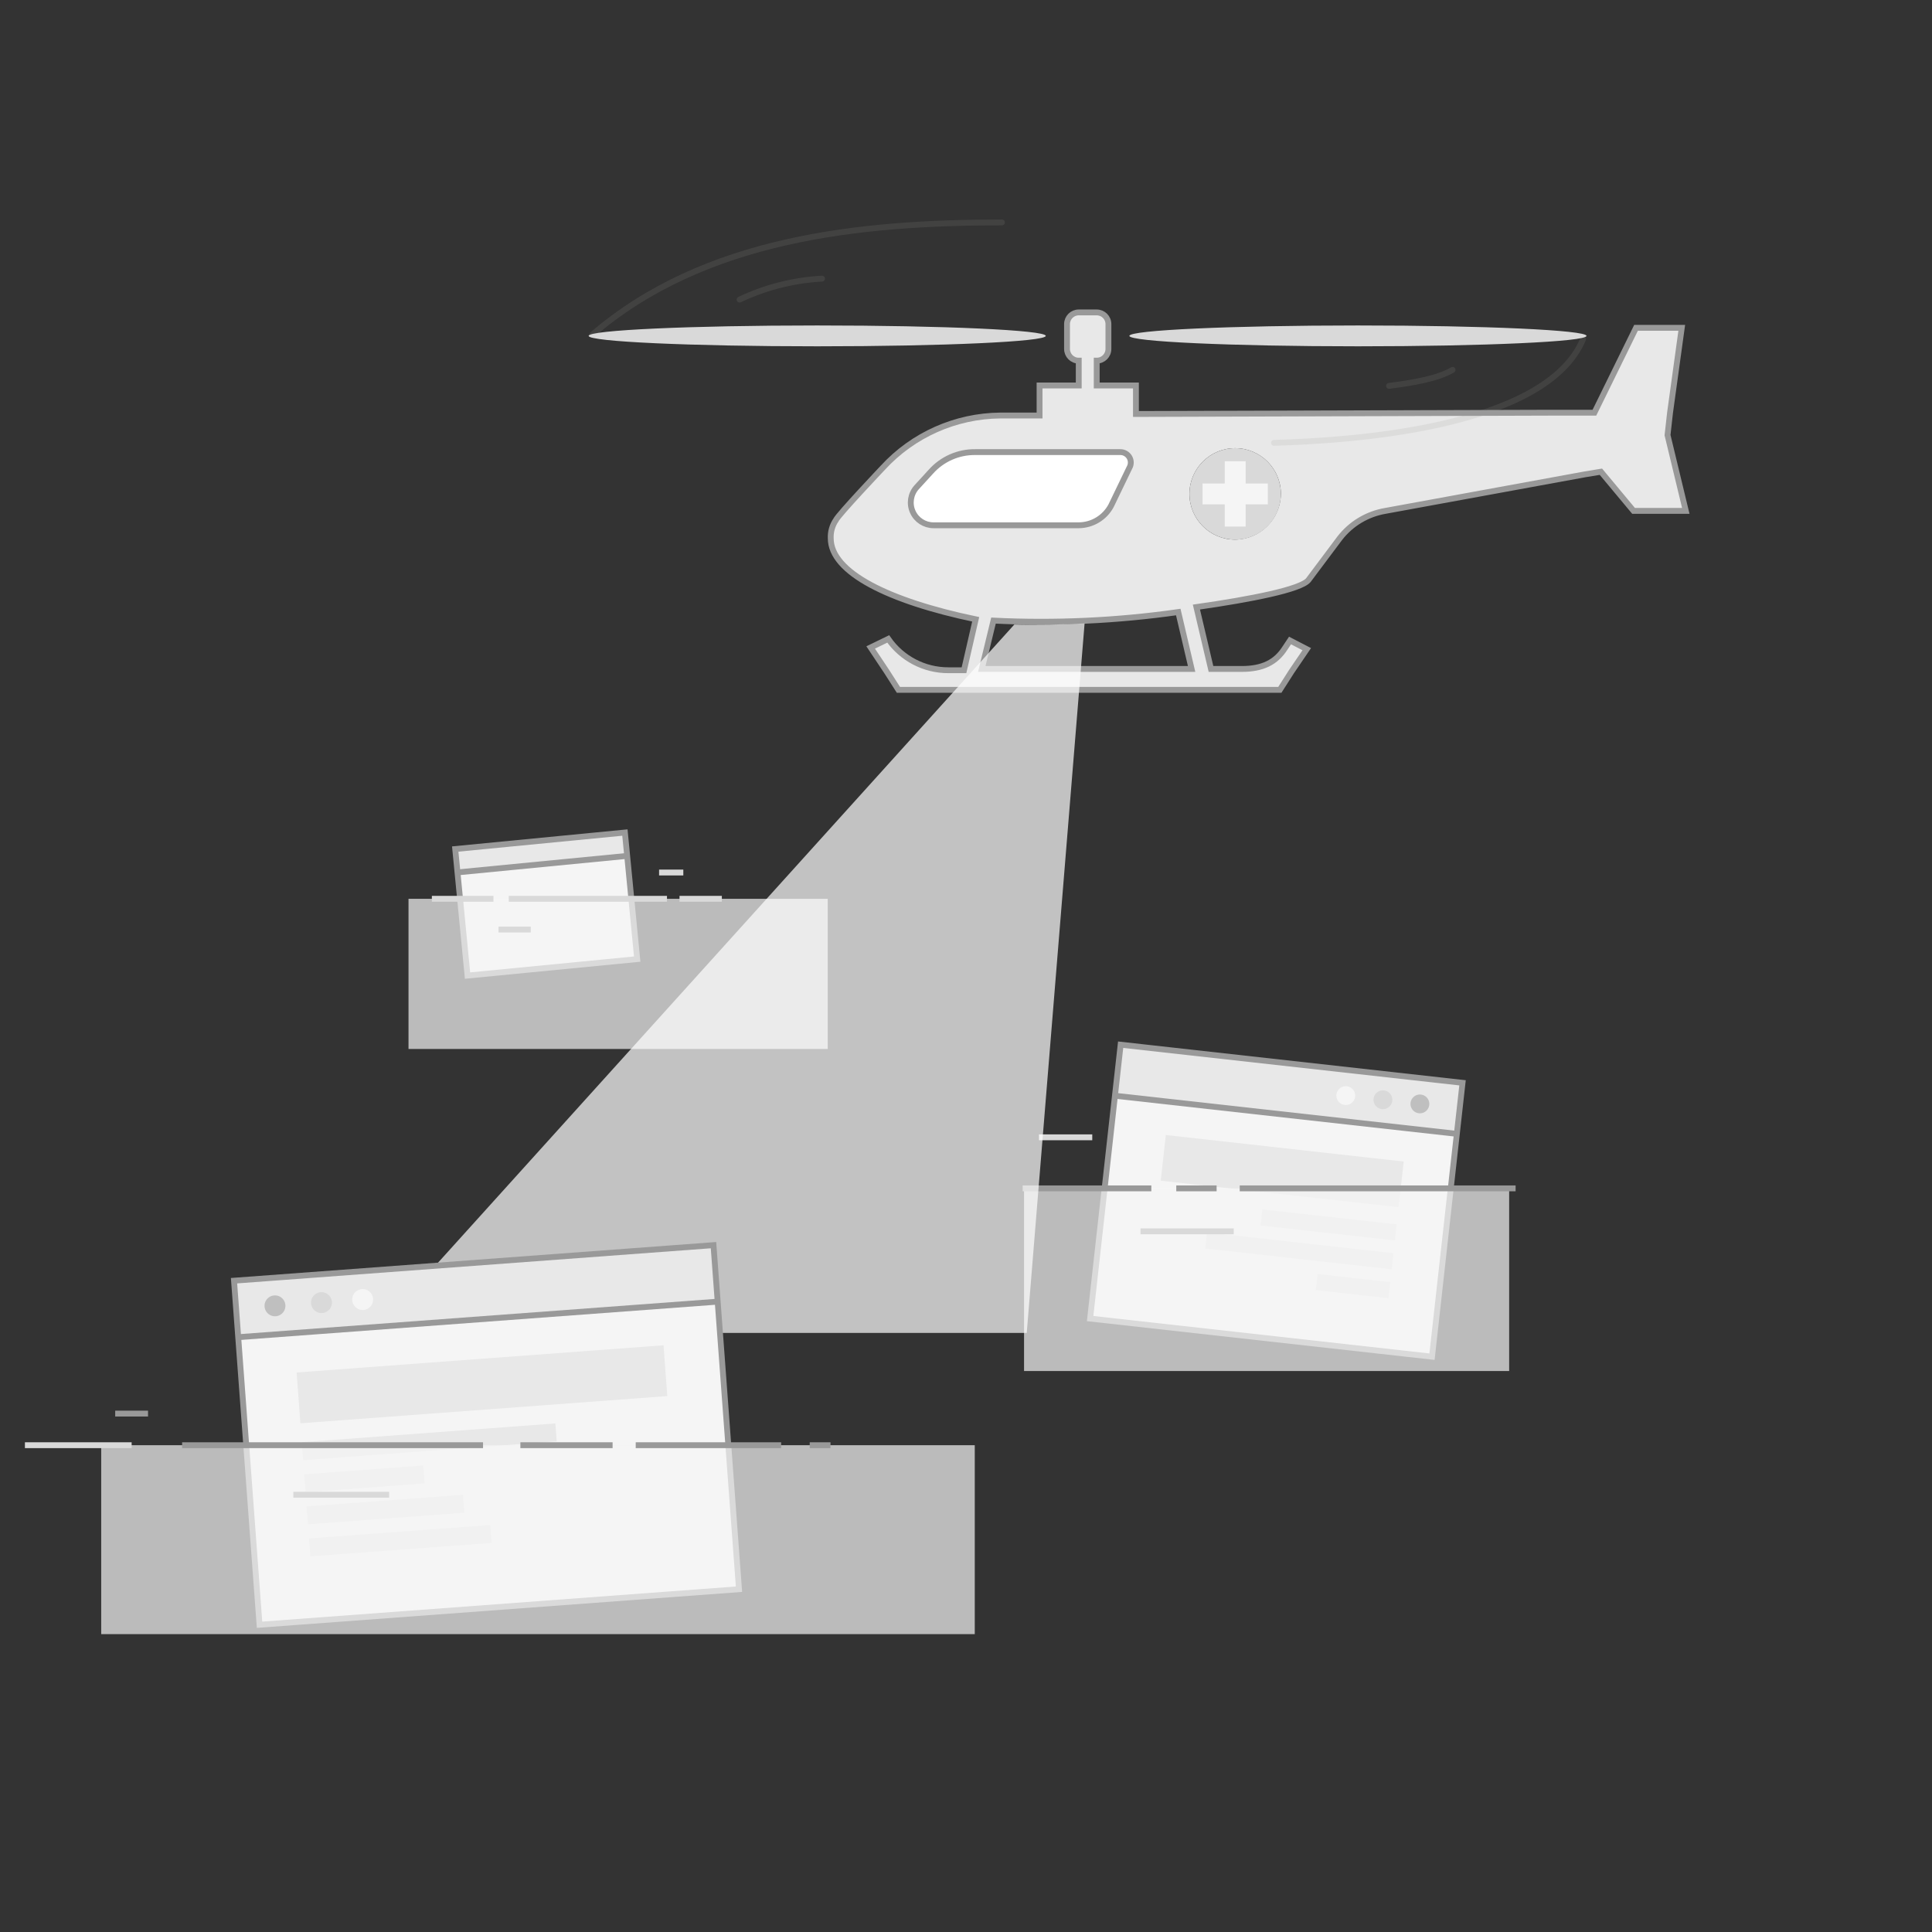 <?xml version="1.0" encoding="UTF-8"?>
<svg width="330px" height="330px" viewBox="0 0 330 330" version="1.1" xmlns="http://www.w3.org/2000/svg" xmlns:xlink="http://www.w3.org/1999/xlink">
    <rect x="0" y="0" width="330" height="330" fill="#333333" stroke="none"/>
    <!-- Generator: Sketch 55 (78076) - https://sketchapp.com -->
    <title>404</title>
    <desc>Created with Sketch.</desc>
    <g id="⭐️全产线VI空状态阵列" stroke="none" stroke-width="1" fill="none" fill-rule="evenodd">
        <g id="404" transform="translate(-489, -221)">
            <g id="编组-3" transform="translate(489, 221)">
                <g id="编组-2" transform="translate(3, 36)">
                    <g id="资源-12" transform="translate(0.256, 0.492)">
                        <path d="M281.57,37.83 L282,34 L284,19.5 L276.19,19.5 L269.08,34 L261.71,34 L190.77,34.22 L190.77,29.35 L184.07,29.35 L184.07,25.11 C185.175,25.11 186.07,24.215 186.07,23.11 L186.07,18.87 C186.07,17.765 185.175,16.87 184.07,16.87 L181,16.87 C179.895,16.87 179,17.765 179,18.87 L179,23.11 C179,24.215 179.895,25.11 181,25.11 L181,29.35 L174.31,29.35 L174.31,34.48 L167.61,34.48 C159.969,34.546 152.697,37.78 147.53,43.41 C147.53,43.41 139.95,51.41 139.53,52.33 C138.902,53.249 138.59,54.348 138.64,55.46 C138.64,61.26 148.46,66.17 163.4,69.29 L161.4,77.99 L158.72,77.99 C154.63,77.994 150.798,75.996 148.46,72.64 L145.46,74.1 L148.2,78.21 L150.2,81.34 L215.35,81.34 L217.35,78.21 L219.95,74.39 L217.09,72.91 L216.23,74.2 C214.595,76.675 211.836,78.175 208.87,78.2 L203.6,78.2 L201.15,67.27 C210.52,65.93 218.91,64.15 220.25,62.59 L225.6,55.45 C227.52,52.959 230.309,51.284 233.41,50.76 L267.55,44.51 L270.22,44.07 L275.8,50.76 L284.72,50.76 L281.57,37.83 Z M156.19,53.23 C154.661,53.226 153.277,52.326 152.652,50.931 C152.026,49.536 152.276,47.904 153.29,46.76 L155.74,44.08 C157.663,41.92 160.428,40.698 163.32,40.73 L188.09,40.73 C188.732,40.721 189.33,41.059 189.653,41.614 C189.976,42.17 189.975,42.856 189.65,43.41 L186.53,49.88 C185.442,51.928 183.319,53.214 181,53.23 L156.19,53.23 Z M164.44,77.77 L166.44,69.51 C176.982,70.026 187.55,69.537 198,68.05 L200.28,77.77 L164.44,77.77 Z M207.72,55.68 C203.407,55.68 199.91,52.183 199.91,47.87 C199.91,43.557 203.407,40.06 207.72,40.06 C212.033,40.06 215.53,43.557 215.53,47.87 C215.476,52.161 212.011,55.626 207.72,55.68 L207.72,55.68 Z" id="形状" fill="#E8E8E8" fill-rule="nonzero"></path>
                        <path d="M156.19,53.23 C154.661,53.226 153.277,52.326 152.652,50.931 C152.026,49.536 152.276,47.904 153.29,46.76 L155.74,44.08 C157.663,41.92 160.428,40.698 163.32,40.73 L188.09,40.73 C188.732,40.721 189.33,41.059 189.653,41.614 C189.976,42.17 189.975,42.856 189.65,43.41 L186.53,49.88 C185.442,51.928 183.319,53.214 181,53.23 L156.19,53.23 Z" id="路径" fill="#FFFFFF" fill-rule="nonzero"></path>
                        <circle id="椭圆形" fill="#D9D9D9" fill-rule="nonzero" cx="207.72" cy="47.87" r="7.81"></circle>
                        <polygon id="路径" fill="#F5F5F5" fill-rule="nonzero" points="213.3 46.09 209.51 46.09 209.51 42.29 205.94 42.29 205.94 46.09 202.15 46.09 202.15 49.66 205.94 49.66 205.94 53.45 209.51 53.45 209.51 49.66 213.3 49.66"></polygon>
                        <g id="编组" opacity="0.15" transform="translate(97, 1)" stroke="#999994" stroke-linecap="round" stroke-linejoin="round">
                            <path d="M117.35,38.15 C129.6,37.79 163.69,35.88 170.15,20.43" id="路径"></path>
                            <path d="M70.88,0.5 C46.63,0.5 20.06,3.19 0.88,19.7" id="路径"></path>
                            <path d="M137,28.42 C141,27.9 145.23,27.22 147.85,25.69" id="路径"></path>
                            <path d="M40.15,10.1 C35.268,10.366 30.486,11.582 26.07,13.68" id="路径"></path>
                        </g>
                        <ellipse id="椭圆形" fill="#D9D9D9" fill-rule="nonzero" cx="228.69" cy="20.88" rx="39.04" ry="1.78"></ellipse>
                        <ellipse id="椭圆形" fill="#D9D9D9" fill-rule="nonzero" cx="136.33" cy="20.88" rx="39.04" ry="1.78"></ellipse>
                        <rect id="矩形" fill="#F5F5F5" fill-rule="nonzero" transform="translate(90.042, 117.93) rotate(-5.55) translate(-90.042, -117.93) " x="75.482" y="107.07" width="29.12" height="21.72"></rect>
                        <rect id="矩形" fill="#E8E8E8" fill-rule="nonzero" transform="translate(89.183, 109.115) rotate(-5.55) translate(-89.183, -109.115) " x="74.623" y="107.115" width="29.12" height="4"></rect>
                        <rect id="矩形" stroke="#999999" transform="translate(90.042, 117.93) rotate(-5.55) translate(-90.042, -117.93) " x="75.482" y="107.07" width="29.12" height="21.72"></rect>
                        <path d="M74.88,112.52 L103.87,109.7" id="路径" stroke="#999999"></path>
                        <rect id="矩形" fill="#F5F5F5" fill-rule="nonzero" opacity="0.7" x="66.52" y="117.03" width="71.61" height="25.65"></rect>
                        <path d="M87.4,122.28 L81.9,122.28" id="路径" stroke="#D9D9D9"></path>
                        <path d="M113.46,112.54 L109.32,112.54" id="路径" stroke="#D9D9D9"></path>
                        <path d="M110.67,117.03 L83.65,117.03" id="路径" stroke="#D9D9D9"></path>
                        <path d="M81.03,117.03 L70.51,117.03" id="路径" stroke="#D9D9D9"></path>
                        <path d="M120.04,117.03 L112.81,117.03" id="路径" stroke="#D9D9D9"></path>
                        <path d="M174.21,157.77 L183.31,157.77" id="路径" stroke="#D9D9D9"></path>
                        <rect id="矩形" fill="#F5F5F5" fill-rule="nonzero" transform="translate(214.75, 168.595) rotate(-173.64) translate(-214.75, -168.595) " x="185.37" y="145.06" width="58.76" height="47.07"></rect>
                        <rect id="矩形" fill="#E8E8E8" fill-rule="nonzero" transform="translate(216.905, 149.548) rotate(-173.63) translate(-216.905, -149.548) " x="187.525" y="145.153" width="58.76" height="8.79"></rect>
                        <path d="M245.61,157.18 L187.21,150.67" id="路径" stroke="#999999"></path>
                        <rect id="矩形" fill="#E8E8E8" fill-rule="nonzero" transform="translate(215.757, 163.543) rotate(-173.64) translate(-215.757, -163.543) " x="195.317" y="159.618" width="40.88" height="7.85"></rect>
                        <rect id="矩形" fill="#E8E8E8" fill-rule="nonzero" transform="translate(223.682, 172.733) rotate(-173.64) translate(-223.682, -172.733) " x="212.132" y="171.348" width="23.1" height="2.77"></rect>
                        <rect id="矩形" fill="#E8E8E8" fill-rule="nonzero" transform="translate(218.683, 177.163) rotate(-173.64) translate(-218.683, -177.163) " x="202.663" y="175.778" width="32.04" height="2.77"></rect>
                        <rect id="矩形" fill="#E8E8E8" fill-rule="nonzero" transform="translate(227.851, 183.186) rotate(-173.64) translate(-227.851, -183.186) " x="221.606" y="181.801" width="12.49" height="2.77"></rect>
                        <circle id="椭圆形" fill="#BFBFBF" fill-rule="nonzero" transform="translate(239.274, 152.064) rotate(-79.04) translate(-239.274, -152.064) " cx="239.274" cy="152.064" r="1.61"></circle>
                        <circle id="椭圆形" fill="#D9D9D9" fill-rule="nonzero" transform="translate(232.955, 151.356) rotate(-79.04) translate(-232.955, -151.356) " cx="232.955" cy="151.356" r="1.61"></circle>
                        <circle id="椭圆形" fill="#F5F5F5" fill-rule="nonzero" transform="translate(226.614, 150.645) rotate(-79.04) translate(-226.614, -150.645) " cx="226.614" cy="150.645" r="1.61"></circle>
                        <rect id="矩形" stroke="#999999" transform="translate(214.75, 168.595) rotate(-173.64) translate(-214.75, -168.595) " x="185.37" y="145.06" width="58.76" height="47.07"></rect>
                        <rect id="矩形" fill="#F5F5F5" fill-rule="nonzero" opacity="0.7" x="171.66" y="166.49" width="82.86" height="31.2"></rect>
                        <path d="M191.55,173.83 L207.48,173.83" id="路径" stroke="#D9D9D9"></path>
                        <path d="M197.66,166.49 L204.55,166.49" id="路径" stroke="#999999"></path>
                        <path d="M208.5,166.49 L255.62,166.49" id="路径" stroke="#999999"></path>
                        <path d="M171.42,166.49 L193.4,166.49" id="路径" stroke="#999999"></path>
                        <path d="M186.53,49.88 L189.65,43.41 C189.975,42.856 189.976,42.17 189.653,41.614 C189.33,41.059 188.732,40.721 188.09,40.73 L163.32,40.73 C160.428,40.698 157.663,41.92 155.74,44.08 L153.29,46.76 C152.276,47.904 152.026,49.536 152.652,50.931 C153.277,52.326 154.661,53.226 156.19,53.23 L181,53.23 C183.319,53.214 185.442,51.928 186.53,49.88 L186.53,49.88 Z" id="路径"></path>
                        <polyline id="路径" points="166.45 69.51 164.44 77.77 200.23 77.77"></polyline>
                        <path d="M281.57,37.83 L282,34 L284,19.5 L276.19,19.5 L269.08,34 L261.71,34 L190.77,34.22 L190.77,29.35 L184.07,29.35 L184.07,25.11 C185.175,25.11 186.07,24.215 186.07,23.11 L186.07,18.87 C186.07,17.765 185.175,16.87 184.07,16.87 L181,16.87 C179.895,16.87 179,17.765 179,18.87 L179,23.11 C179,24.215 179.895,25.11 181,25.11 L181,29.35 L174.31,29.35 L174.31,34.48 L167.61,34.48 C159.969,34.546 152.697,37.78 147.53,43.41 C147.53,43.41 139.95,51.41 139.53,52.33 C138.902,53.249 138.59,54.348 138.64,55.46 C138.64,61.26 148.46,66.17 163.4,69.29 L161.4,77.99 L158.72,77.99 C154.63,77.994 150.798,75.996 148.46,72.64 L145.46,74.1 L148.2,78.21 L150.2,81.34 L215.35,81.34 L217.35,78.21 L219.95,74.39 L217.09,72.91 L216.23,74.2 C214.67,76.65 212.39,77.77 208.85,77.77 L203.59,77.77 L201.1,67.2 C210.47,65.86 218.88,64.2 220.22,62.6 L225.57,55.46 C227.49,52.969 230.279,51.294 233.38,50.77 L267.52,44.52 L270.19,44.08 L275.77,50.77 L284.69,50.77 L281.57,37.83 Z M156.19,53.23 C154.661,53.226 153.277,52.326 152.652,50.931 C152.026,49.536 152.276,47.904 153.29,46.76 L155.74,44.08 C157.663,41.92 160.428,40.698 163.32,40.73 L188.09,40.73 C188.732,40.721 189.33,41.059 189.653,41.614 C189.976,42.17 189.975,42.856 189.65,43.41 L186.53,49.88 C185.442,51.928 183.319,53.214 181,53.23 L156.19,53.23 Z M164.44,77.77 L166.44,69.51 C176.982,70.026 187.55,69.537 198,68.05 L200.28,77.77 L164.44,77.77 Z" id="形状" stroke="#999999"></path>
                        <path d="M170,70.18 L60.73,191.18 L172.12,191.18 L182,70 C178.93,70.19 173.17,70.28 170,70.18 Z" id="路径" fill="#FFFFFF" fill-rule="nonzero" opacity="0.7"></path>
                        <rect id="矩形" fill="#F5F5F5" fill-rule="nonzero" transform="translate(79.844, 208.609) rotate(-4.24) translate(-79.844, -208.609) " x="38.784" y="179.144" width="82.12" height="58.93"></rect>
                        <rect id="矩形" fill="#E8E8E8" fill-rule="nonzero" transform="translate(78.023, 184.045) rotate(-4.24) translate(-78.023, -184.045) " x="36.963" y="179.205" width="82.12" height="9.68"></rect>
                        <rect id="矩形" stroke="#999999" transform="translate(79.844, 208.609) rotate(-4.24) translate(-79.844, -208.609) " x="38.784" y="179.144" width="82.12" height="58.93"></rect>
                        <path d="M37.42,191.91 L119.32,185.84" id="路径" stroke="#999999"></path>
                        <circle id="椭圆形" fill="#BFBFBF" fill-rule="nonzero" transform="translate(43.711, 186.554) rotate(-7.481) translate(-43.711, -186.554) " cx="43.711" cy="186.554" r="1.787"></circle>
                        <circle id="椭圆形" fill="#D9D9D9" fill-rule="nonzero" transform="translate(51.654, 186.003) rotate(-7.74) translate(-51.654, -186.003) " cx="51.654" cy="186.003" r="1.79"></circle>
                        <circle id="椭圆形" fill="#F5F5F5" fill-rule="nonzero" transform="translate(58.69, 185.48) rotate(-7.74) translate(-58.69, -185.48) " cx="58.69" cy="185.48" r="1.79"></circle>
                        <rect id="矩形" fill="#E8E8E8" fill-rule="nonzero" transform="translate(79.066, 199.954) rotate(-4.24) translate(-79.066, -199.954) " x="47.646" y="195.604" width="62.84" height="8.7"></rect>
                        <rect id="矩形" fill="#E8E8E8" fill-rule="nonzero" transform="translate(70.062, 209.778) rotate(-4.24) translate(-70.062, -209.778) " x="48.347" y="208.243" width="43.43" height="3.07"></rect>
                        <rect id="矩形" fill="#E8E8E8" fill-rule="nonzero" transform="translate(58.986, 216.11) rotate(-4.24) translate(-58.986, -216.11) " x="48.796" y="214.575" width="20.38" height="3.07"></rect>
                        <rect id="矩形" fill="#E8E8E8" fill-rule="nonzero" transform="translate(62.583, 221.35) rotate(-4.24) translate(-62.583, -221.35) " x="49.193" y="219.815" width="26.78" height="3.07"></rect>
                        <rect id="矩形" fill="#E8E8E8" fill-rule="nonzero" transform="translate(65.12, 226.667) rotate(-4.24) translate(-65.12, -226.667) " x="49.59" y="225.132" width="31.06" height="3.07"></rect>
                        <rect id="矩形" fill="#F5F5F5" fill-rule="nonzero" opacity="0.7" x="14.03" y="210.36" width="149.21" height="32.27"></rect>
                        <path d="M1,210.36 L19.23,210.36" id="路径" stroke="#D9D9D9"></path>
                        <path d="M27.85,210.36 L79.25,210.36" id="路径" stroke="#999999"></path>
                        <path d="M85.63,210.36 L101.38,210.36" id="路径" stroke="#999999"></path>
                        <path d="M105.33,210.36 L130.17,210.36" id="路径" stroke="#999999"></path>
                        <path d="M135.05,210.36 L138.6,210.36" id="路径" stroke="#999999"></path>
                        <path d="M46.85,218.82 L63.21,218.82" id="路径" stroke="#D9D9D9"></path>
                        <path d="M16.42,204.96 L22.03,204.96" id="路径" stroke="#999999"></path>
                    </g>
                </g>
            </g>
        </g>
    </g>
</svg>